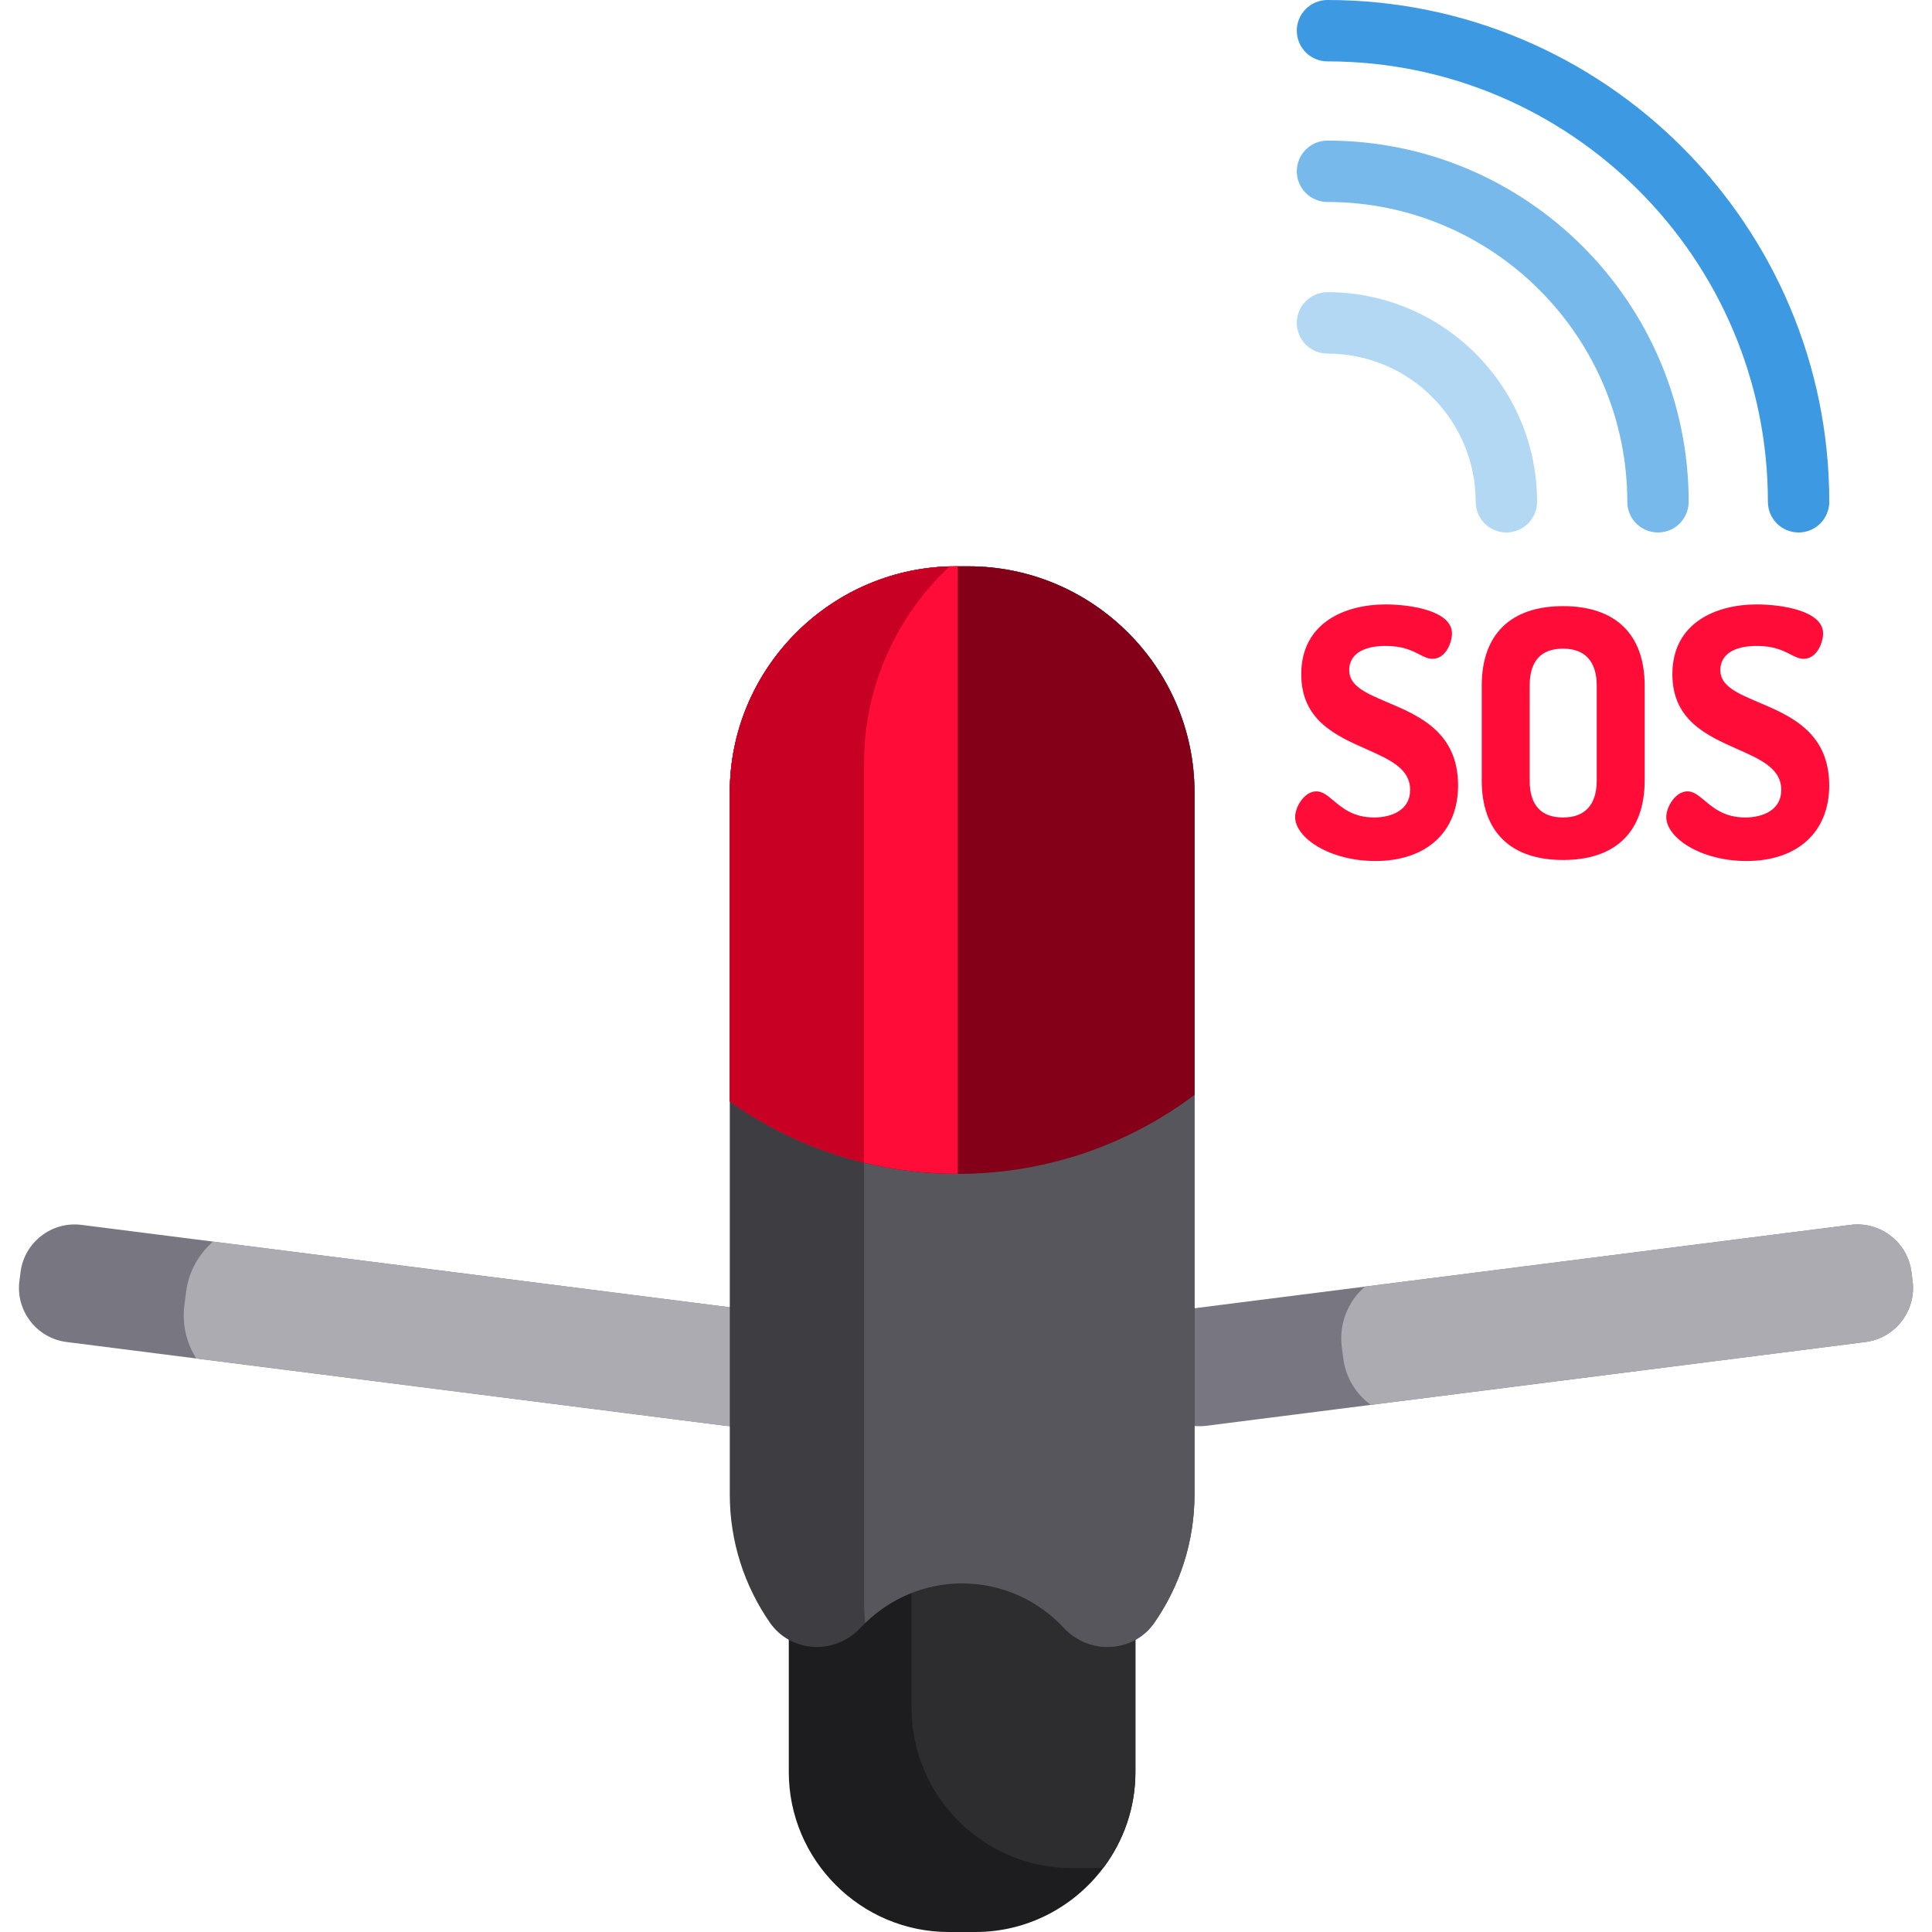 <?xml version="1.0" encoding="iso-8859-1"?>
<!-- Generator: Adobe Illustrator 19.0.0, SVG Export Plug-In . SVG Version: 6.00 Build 0)  -->
<svg version="1.1" id="Capa_1" xmlns="http://www.w3.org/2000/svg" xmlns:xlink="http://www.w3.org/1999/xlink" x="0px" y="0px"
	 viewBox="0 0 512 512" style="enable-background:new 0 0 512 512;" xml:space="preserve">
<path style="fill:#787680;" d="M208.734,362.943l-0.305,2.399c-1.007,7.879-8.266,13.502-16.145,12.505L52.031,360.015
	l-34.395-4.372c-7.879-0.996-13.502-8.266-12.495-16.135l0.305-2.399c0.996-7.879,8.266-13.502,16.135-12.505l34.883,4.433
	l139.765,17.762C204.108,347.804,209.73,355.063,208.734,362.943z"/>
<path style="fill:#ACABB1;" d="M208.734,362.943l-0.305,2.399c-1.007,7.879-8.266,13.502-16.145,12.505L52.031,360.015
	c-2.582-4.046-3.823-8.977-3.172-14.091l0.458-3.538c0.681-5.378,3.335-10.035,7.147-13.349l139.765,17.762
	C204.108,347.804,209.73,355.063,208.734,362.943z"/>
<path style="fill:#787680;" d="M494.363,355.643l-131.082,16.664l-43.565,5.541c-7.879,0.996-15.139-4.626-16.145-12.505
	l-0.305-2.399c-0.996-7.879,4.626-15.139,12.505-16.145l45.954-5.836l128.693-16.359c7.869-0.996,15.139,4.626,16.135,12.505
	l0.305,2.399C507.865,347.377,502.243,354.647,494.363,355.643z"/>
<path style="fill:#ACABB1;" d="M494.363,355.643l-131.082,16.664c-3.894-2.847-6.659-7.208-7.31-12.343l-0.386-3.009
	c-0.793-6.222,1.708-12.149,6.141-15.993l128.693-16.359c7.869-0.996,15.139,4.626,16.135,12.505l0.305,2.399
	C507.865,347.377,502.243,354.647,494.363,355.643z"/>
<path style="fill:#1D1D1F;" d="M300.897,400.408v69.206c0,9.516-3.182,18.331-8.53,25.417C284.62,505.32,272.308,512,258.521,512
	h-7.107c-23.303,0-42.376-19.073-42.376-42.386v-69.206c0-22.865,18.361-41.654,41.064-42.355c0.437-0.01,0.874-0.02,1.312-0.02
	h7.107C281.824,358.032,300.897,377.105,300.897,400.408z"/>
<path style="fill:#2D2D30;" d="M300.897,400.408v69.206c0,9.516-3.182,18.331-8.53,25.417c-0.437,0.01-0.874,0.02-1.312,0.02h-7.107
	c-23.303,0-42.376-19.073-42.376-42.386V383.47c0-9.516,3.182-18.331,8.53-25.417c0.437-0.01,0.874-0.02,1.312-0.02h7.107
	C281.824,358.032,300.897,377.105,300.897,400.408z"/>
<g>
	<path style="fill:#FF0C38;" d="M367.773,186.154c-5.711-2.423-10.222-4.337-10.222-8.56c0-4.076,3.518-6.414,9.65-6.414
		c4.575,0,7.021,1.256,8.988,2.265c1.204,0.617,2.242,1.151,3.418,1.151c3.618,0,5.184-4.444,5.184-6.711
		c0-6.079-11.057-7.7-17.59-7.7c-10.806,0-22.354,4.857-22.354,18.489c0,12.197,9.13,16.251,17.185,19.828
		c6.263,2.782,11.673,5.184,11.673,10.828c0,5.392-4.939,7.313-9.561,7.313c-5.427,0-8.388-2.487-10.767-4.486
		c-1.557-1.307-2.902-2.437-4.516-2.437c-3.214,0-5.632,4.126-5.632,6.801c0,5.502,9.098,11.656,21.275,11.656
		c13.512,0,21.906-7.67,21.906-20.017C386.41,194.062,376.076,189.677,367.773,186.154z"/>
	<path style="fill:#FF0C38;" d="M414.22,160.634c-13.893,0-21.545,7.492-21.545,21.096v25.082c0,13.603,7.652,21.096,21.545,21.096
		c13.952,0,21.635-7.492,21.635-21.096v-25.082C435.855,168.126,428.172,160.634,414.22,160.634z M405.38,181.73
		c0-6.523,2.975-9.83,8.84-9.83c5.843,0,8.932,3.399,8.932,9.83v25.082c0,6.432-3.089,9.83-8.932,9.83
		c-5.866,0-8.84-3.307-8.84-9.83V181.73z"/>
	<path style="fill:#FF0C38;" d="M466.126,186.154c-5.711-2.423-10.222-4.337-10.222-8.56c0-4.076,3.518-6.414,9.65-6.414
		c4.575,0,7.021,1.256,8.988,2.265c1.204,0.617,2.242,1.151,3.418,1.151c3.618,0,5.184-4.444,5.184-6.711
		c0-6.079-11.057-7.7-17.59-7.7c-10.806,0-22.354,4.857-22.354,18.489c0,12.197,9.13,16.251,17.185,19.828
		c6.263,2.782,11.673,5.184,11.673,10.828c0,5.392-4.939,7.313-9.561,7.313c-5.427,0-8.388-2.487-10.767-4.486
		c-1.557-1.307-2.902-2.437-4.516-2.437c-3.214,0-5.632,4.126-5.632,6.801c0,5.502,9.098,11.656,21.275,11.656
		c13.512,0,21.906-7.67,21.906-20.017C484.763,194.062,474.429,189.677,466.126,186.154z"/>
</g>
<path style="fill:#B3D8F4;" d="M399.206,141.112c-4.492,0-8.134-3.642-8.134-8.134c0-21.656-17.618-39.274-39.275-39.274
	c-4.492,0-8.134-3.642-8.134-8.134s3.642-8.134,8.134-8.134c30.626,0,55.542,24.916,55.542,55.541
	C407.34,137.471,403.698,141.112,399.206,141.112z"/>
<path style="fill:#3D9AE2;" d="M476.644,141.112c-4.492,0-8.134-3.642-8.134-8.134c0-64.355-52.357-116.711-116.712-116.711
	c-4.492,0-8.134-3.642-8.134-8.134S347.306,0,351.798,0c73.325,0,132.979,59.654,132.979,132.978
	C484.777,137.471,481.135,141.112,476.644,141.112z"/>
<path style="fill:#78B9EB;" d="M439.381,141.112c-4.492,0-8.134-3.642-8.134-8.134c0-43.808-35.641-79.45-79.45-79.45
	c-4.492,0-8.134-3.642-8.134-8.134s3.642-8.134,8.134-8.134c52.779,0,95.717,42.938,95.717,95.717
	C447.514,137.471,443.872,141.112,439.381,141.112z"/>
<path style="fill:#3E3D42;" d="M316.554,209.981v186.075c0,12.566-3.924,24.248-10.594,33.917
	c-5.612,8.103-17.304,8.662-24.014,1.434c-3.375-3.63-7.463-6.568-12.038-8.622c-4.575-2.033-9.628-3.172-14.935-3.172
	c-9.974,0-19.063,4.016-25.712,10.523c-0.417,0.407-0.834,0.834-1.24,1.271c-6.72,7.229-18.412,6.669-24.024-1.434
	c-6.68-9.669-10.594-21.351-10.594-33.917V209.981c0-32.402,26.058-58.999,58.246-59.883c0.549-0.01,1.098-0.02,1.647-0.02h3.355
	C289.602,150.078,316.554,177.03,316.554,209.981z"/>
<path style="fill:#57565C;" d="M316.554,209.981v186.075c0,12.566-3.924,24.248-10.594,33.917
	c-5.612,8.103-17.304,8.662-24.014,1.434c-3.375-3.63-7.463-6.568-12.038-8.622c-4.575-2.033-9.628-3.172-14.935-3.172
	c-9.974,0-19.063,4.016-25.712,10.523c-0.183-2.054-0.275-4.138-0.275-6.243V202.143c0-20.466,8.733-39,22.662-52.044
	c0.549-0.01,1.098-0.02,1.647-0.02h3.355C289.602,150.078,316.554,177.03,316.554,209.981z"/>
<path style="fill:#830018;" d="M316.556,209.977v80.185c-17.435,13.109-39.104,20.889-62.576,20.931h-0.174
	c-22.498,0-43.347-7.114-60.403-19.208v-81.908c0-32.943,26.947-59.9,59.89-59.9h3.362
	C289.599,150.077,316.556,177.035,316.556,209.977z"/>
<path style="fill:#FF0C38;" d="M253.804,150.078v161.014c-8.55,0-16.857-1.027-24.817-2.969
	c-12.973-3.152-25.011-8.733-35.584-16.237v-81.905c0-32.402,26.058-58.999,58.246-59.883c0.549-0.01,1.098-0.02,1.647-0.02H253.804
	z"/>
<path style="fill:#C70024;" d="M251.649,150.098c-13.929,13.044-22.662,31.578-22.662,52.044v105.98
	c-12.973-3.152-25.011-8.733-35.584-16.237v-81.905C193.402,177.579,219.46,150.983,251.649,150.098z"/>
<g>
</g>
<g>
</g>
<g>
</g>
<g>
</g>
<g>
</g>
<g>
</g>
<g>
</g>
<g>
</g>
<g>
</g>
<g>
</g>
<g>
</g>
<g>
</g>
<g>
</g>
<g>
</g>
<g>
</g>
</svg>
